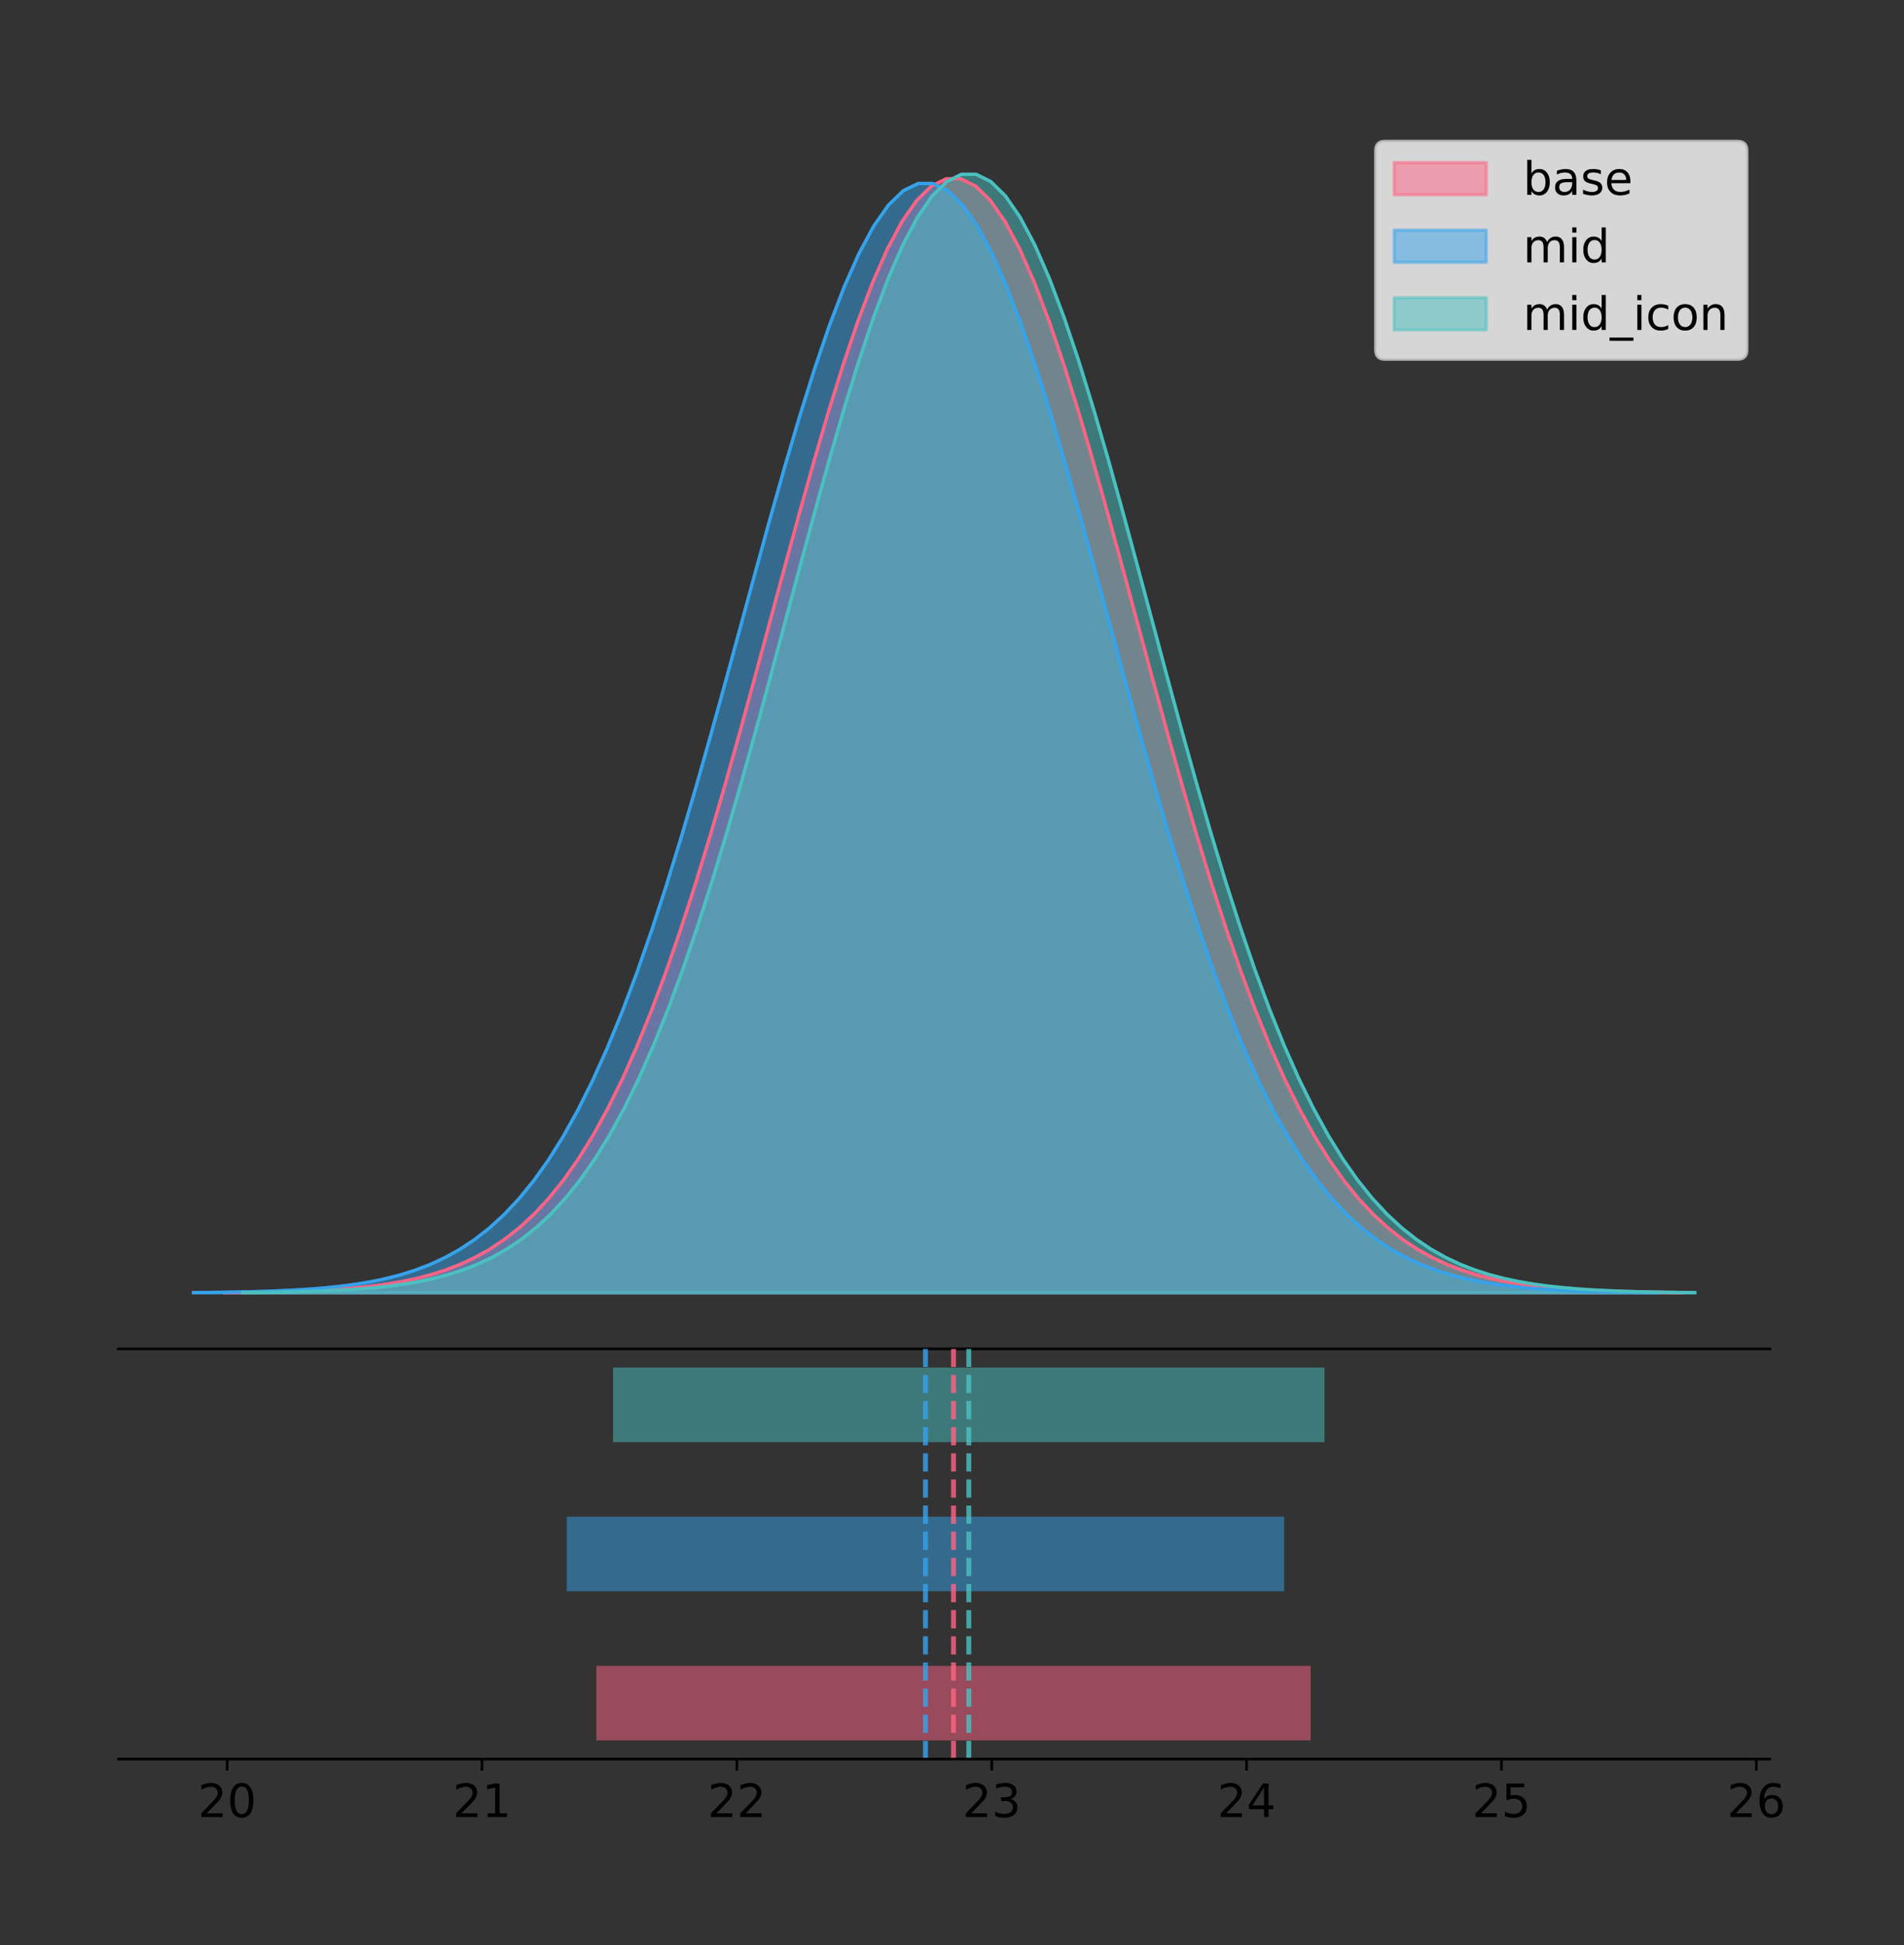 <?xml version="1.0" encoding="utf-8" standalone="no"?>
<!DOCTYPE svg PUBLIC "-//W3C//DTD SVG 1.1//EN"
  "http://www.w3.org/Graphics/SVG/1.1/DTD/svg11.dtd">
<!-- Created with matplotlib (https://matplotlib.org/) -->
<svg height="591.509pt" version="1.1" viewBox="0 0 578.993 591.509" width="578.993pt" xmlns="http://www.w3.org/2000/svg" xmlns:xlink="http://www.w3.org/1999/xlink">
 <rect x="0" y="0" width="578.993" height="591.509" fill="#333333" stroke="none"/>
 <defs>
  <style type="text/css">
*{stroke-linecap:butt;stroke-linejoin:round;}
  </style>
 </defs>
 <g id="figure_1">
  <g id="patch_1">
   <path d="M 0 591.509 
L 578.993 591.509 
L 578.993 0 
L 0 0 
z
" style="fill:none;"/>
  </g>
  <g id="axes_1">
   <g id="patch_2">
    <path d="M 36 410.22 
L 538.2 410.22 
L 538.2 36 
L 36 36 
z
" style="fill:none;"/>
   </g>
   <g id="PolyCollection_1">
    <defs>
     <path d="M 68.287 -198.299 
L 68.287 -198.413 
L 72.765 -198.456 
L 77.243 -198.514 
L 81.721 -198.591 
L 86.199 -198.693 
L 90.677 -198.827 
L 95.155 -199.003 
L 99.633 -199.231 
L 104.112 -199.525 
L 108.59 -199.901 
L 113.068 -200.379 
L 117.546 -200.982 
L 122.024 -201.737 
L 126.502 -202.677 
L 130.98 -203.837 
L 135.458 -205.259 
L 139.936 -206.989 
L 144.415 -209.079 
L 148.893 -211.584 
L 153.371 -214.565 
L 157.849 -218.085 
L 162.327 -222.21 
L 166.805 -227.007 
L 171.283 -232.542 
L 175.761 -238.878 
L 180.24 -246.074 
L 184.718 -254.18 
L 189.196 -263.235 
L 193.674 -273.267 
L 198.152 -284.286 
L 202.63 -296.282 
L 207.108 -309.225 
L 211.586 -323.06 
L 216.064 -337.707 
L 220.543 -353.06 
L 225.021 -368.986 
L 229.499 -385.326 
L 233.977 -401.896 
L 238.455 -418.491 
L 242.933 -434.89 
L 247.411 -450.854 
L 251.889 -466.142 
L 256.368 -480.506 
L 260.846 -493.704 
L 265.324 -505.508 
L 269.802 -515.704 
L 274.28 -524.104 
L 278.758 -530.549 
L 283.236 -534.917 
L 287.714 -537.122 
L 292.192 -537.122 
L 296.671 -534.917 
L 301.149 -530.549 
L 305.627 -524.104 
L 310.105 -515.704 
L 314.583 -505.508 
L 319.061 -493.704 
L 323.539 -480.506 
L 328.017 -466.142 
L 332.495 -450.854 
L 336.974 -434.89 
L 341.452 -418.491 
L 345.93 -401.896 
L 350.408 -385.326 
L 354.886 -368.986 
L 359.364 -353.06 
L 363.842 -337.707 
L 368.32 -323.06 
L 372.799 -309.225 
L 377.277 -296.282 
L 381.755 -284.286 
L 386.233 -273.267 
L 390.711 -263.235 
L 395.189 -254.18 
L 399.667 -246.074 
L 404.145 -238.878 
L 408.623 -232.542 
L 413.102 -227.007 
L 417.58 -222.21 
L 422.058 -218.085 
L 426.536 -214.565 
L 431.014 -211.584 
L 435.492 -209.079 
L 439.97 -206.989 
L 444.448 -205.259 
L 448.927 -203.837 
L 453.405 -202.677 
L 457.883 -201.737 
L 462.361 -200.982 
L 466.839 -200.379 
L 471.317 -199.901 
L 475.795 -199.525 
L 480.273 -199.231 
L 484.751 -199.003 
L 489.23 -198.827 
L 493.708 -198.693 
L 498.186 -198.591 
L 502.664 -198.514 
L 507.142 -198.456 
L 511.62 -198.413 
L 511.62 -198.299 
L 511.62 -198.299 
L 507.142 -198.299 
L 502.664 -198.299 
L 498.186 -198.299 
L 493.708 -198.299 
L 489.23 -198.299 
L 484.751 -198.299 
L 480.273 -198.299 
L 475.795 -198.299 
L 471.317 -198.299 
L 466.839 -198.299 
L 462.361 -198.299 
L 457.883 -198.299 
L 453.405 -198.299 
L 448.927 -198.299 
L 444.448 -198.299 
L 439.97 -198.299 
L 435.492 -198.299 
L 431.014 -198.299 
L 426.536 -198.299 
L 422.058 -198.299 
L 417.58 -198.299 
L 413.102 -198.299 
L 408.623 -198.299 
L 404.145 -198.299 
L 399.667 -198.299 
L 395.189 -198.299 
L 390.711 -198.299 
L 386.233 -198.299 
L 381.755 -198.299 
L 377.277 -198.299 
L 372.799 -198.299 
L 368.32 -198.299 
L 363.842 -198.299 
L 359.364 -198.299 
L 354.886 -198.299 
L 350.408 -198.299 
L 345.93 -198.299 
L 341.452 -198.299 
L 336.974 -198.299 
L 332.495 -198.299 
L 328.017 -198.299 
L 323.539 -198.299 
L 319.061 -198.299 
L 314.583 -198.299 
L 310.105 -198.299 
L 305.627 -198.299 
L 301.149 -198.299 
L 296.671 -198.299 
L 292.192 -198.299 
L 287.714 -198.299 
L 283.236 -198.299 
L 278.758 -198.299 
L 274.28 -198.299 
L 269.802 -198.299 
L 265.324 -198.299 
L 260.846 -198.299 
L 256.368 -198.299 
L 251.889 -198.299 
L 247.411 -198.299 
L 242.933 -198.299 
L 238.455 -198.299 
L 233.977 -198.299 
L 229.499 -198.299 
L 225.021 -198.299 
L 220.543 -198.299 
L 216.064 -198.299 
L 211.586 -198.299 
L 207.108 -198.299 
L 202.63 -198.299 
L 198.152 -198.299 
L 193.674 -198.299 
L 189.196 -198.299 
L 184.718 -198.299 
L 180.24 -198.299 
L 175.761 -198.299 
L 171.283 -198.299 
L 166.805 -198.299 
L 162.327 -198.299 
L 157.849 -198.299 
L 153.371 -198.299 
L 148.893 -198.299 
L 144.415 -198.299 
L 139.936 -198.299 
L 135.458 -198.299 
L 130.98 -198.299 
L 126.502 -198.299 
L 122.024 -198.299 
L 117.546 -198.299 
L 113.068 -198.299 
L 108.59 -198.299 
L 104.112 -198.299 
L 99.633 -198.299 
L 95.155 -198.299 
L 90.677 -198.299 
L 86.199 -198.299 
L 81.721 -198.299 
L 77.243 -198.299 
L 72.765 -198.299 
L 68.287 -198.299 
z
" id="m9702eb1497" style="stroke:#ff6384;stroke-opacity:0.5;"/>
    </defs>
    <g clip-path="url(#p24bff30215)">
     <use style="fill:#ff6384;fill-opacity:0.5;stroke:#ff6384;stroke-opacity:0.5;" x="0" xlink:href="#m9702eb1497" y="591.509"/>
    </g>
   </g>
   <g id="PolyCollection_2">
    <defs>
     <path d="M 58.827 -198.299 
L 58.827 -198.413 
L 63.324 -198.455 
L 67.821 -198.513 
L 72.318 -198.589 
L 76.815 -198.691 
L 81.312 -198.825 
L 85.809 -199 
L 90.306 -199.227 
L 94.803 -199.52 
L 99.3 -199.894 
L 103.797 -200.37 
L 108.294 -200.971 
L 112.791 -201.723 
L 117.288 -202.659 
L 121.785 -203.814 
L 126.282 -205.23 
L 130.779 -206.953 
L 135.276 -209.034 
L 139.773 -211.528 
L 144.27 -214.497 
L 148.767 -218.002 
L 153.264 -222.11 
L 157.761 -226.886 
L 162.258 -232.398 
L 166.755 -238.708 
L 171.252 -245.873 
L 175.749 -253.945 
L 180.246 -262.963 
L 184.743 -272.953 
L 189.24 -283.925 
L 193.737 -295.87 
L 198.234 -308.759 
L 202.731 -322.536 
L 207.228 -337.122 
L 211.725 -352.411 
L 216.222 -368.27 
L 220.719 -384.541 
L 225.216 -401.042 
L 229.713 -417.567 
L 234.21 -433.897 
L 238.707 -449.795 
L 243.204 -465.018 
L 247.701 -479.321 
L 252.198 -492.465 
L 256.695 -504.219 
L 261.192 -514.372 
L 265.689 -522.736 
L 270.186 -529.155 
L 274.683 -533.504 
L 279.18 -535.7 
L 283.677 -535.7 
L 288.174 -533.504 
L 292.671 -529.155 
L 297.168 -522.736 
L 301.665 -514.372 
L 306.162 -504.219 
L 310.659 -492.465 
L 315.156 -479.321 
L 319.653 -465.018 
L 324.15 -449.795 
L 328.646 -433.897 
L 333.143 -417.567 
L 337.64 -401.042 
L 342.137 -384.541 
L 346.634 -368.27 
L 351.131 -352.411 
L 355.628 -337.122 
L 360.125 -322.536 
L 364.622 -308.759 
L 369.119 -295.87 
L 373.616 -283.925 
L 378.113 -272.953 
L 382.61 -262.963 
L 387.107 -253.945 
L 391.604 -245.873 
L 396.101 -238.708 
L 400.598 -232.398 
L 405.095 -226.886 
L 409.592 -222.11 
L 414.089 -218.002 
L 418.586 -214.497 
L 423.083 -211.528 
L 427.58 -209.034 
L 432.077 -206.953 
L 436.574 -205.23 
L 441.071 -203.814 
L 445.568 -202.659 
L 450.065 -201.723 
L 454.562 -200.971 
L 459.059 -200.37 
L 463.556 -199.894 
L 468.053 -199.52 
L 472.55 -199.227 
L 477.047 -199 
L 481.544 -198.825 
L 486.041 -198.691 
L 490.538 -198.589 
L 495.035 -198.513 
L 499.532 -198.455 
L 504.029 -198.413 
L 504.029 -198.299 
L 504.029 -198.299 
L 499.532 -198.299 
L 495.035 -198.299 
L 490.538 -198.299 
L 486.041 -198.299 
L 481.544 -198.299 
L 477.047 -198.299 
L 472.55 -198.299 
L 468.053 -198.299 
L 463.556 -198.299 
L 459.059 -198.299 
L 454.562 -198.299 
L 450.065 -198.299 
L 445.568 -198.299 
L 441.071 -198.299 
L 436.574 -198.299 
L 432.077 -198.299 
L 427.58 -198.299 
L 423.083 -198.299 
L 418.586 -198.299 
L 414.089 -198.299 
L 409.592 -198.299 
L 405.095 -198.299 
L 400.598 -198.299 
L 396.101 -198.299 
L 391.604 -198.299 
L 387.107 -198.299 
L 382.61 -198.299 
L 378.113 -198.299 
L 373.616 -198.299 
L 369.119 -198.299 
L 364.622 -198.299 
L 360.125 -198.299 
L 355.628 -198.299 
L 351.131 -198.299 
L 346.634 -198.299 
L 342.137 -198.299 
L 337.64 -198.299 
L 333.143 -198.299 
L 328.646 -198.299 
L 324.15 -198.299 
L 319.653 -198.299 
L 315.156 -198.299 
L 310.659 -198.299 
L 306.162 -198.299 
L 301.665 -198.299 
L 297.168 -198.299 
L 292.671 -198.299 
L 288.174 -198.299 
L 283.677 -198.299 
L 279.18 -198.299 
L 274.683 -198.299 
L 270.186 -198.299 
L 265.689 -198.299 
L 261.192 -198.299 
L 256.695 -198.299 
L 252.198 -198.299 
L 247.701 -198.299 
L 243.204 -198.299 
L 238.707 -198.299 
L 234.21 -198.299 
L 229.713 -198.299 
L 225.216 -198.299 
L 220.719 -198.299 
L 216.222 -198.299 
L 211.725 -198.299 
L 207.228 -198.299 
L 202.731 -198.299 
L 198.234 -198.299 
L 193.737 -198.299 
L 189.24 -198.299 
L 184.743 -198.299 
L 180.246 -198.299 
L 175.749 -198.299 
L 171.252 -198.299 
L 166.755 -198.299 
L 162.258 -198.299 
L 157.761 -198.299 
L 153.264 -198.299 
L 148.767 -198.299 
L 144.27 -198.299 
L 139.773 -198.299 
L 135.276 -198.299 
L 130.779 -198.299 
L 126.282 -198.299 
L 121.785 -198.299 
L 117.288 -198.299 
L 112.791 -198.299 
L 108.294 -198.299 
L 103.797 -198.299 
L 99.3 -198.299 
L 94.803 -198.299 
L 90.306 -198.299 
L 85.809 -198.299 
L 81.312 -198.299 
L 76.815 -198.299 
L 72.318 -198.299 
L 67.821 -198.299 
L 63.324 -198.299 
L 58.827 -198.299 
z
" id="m9d3b3d7c67" style="stroke:#36a2eb;stroke-opacity:0.5;"/>
    </defs>
    <g clip-path="url(#p24bff30215)">
     <use style="fill:#36a2eb;fill-opacity:0.5;stroke:#36a2eb;stroke-opacity:0.5;" x="0" xlink:href="#m9d3b3d7c67" y="591.509"/>
    </g>
   </g>
   <g id="PolyCollection_3">
    <defs>
     <path d="M 73.834 -198.299 
L 73.834 -198.414 
L 78.294 -198.457 
L 82.754 -198.515 
L 87.214 -198.592 
L 91.674 -198.694 
L 96.134 -198.829 
L 100.594 -199.006 
L 105.054 -199.235 
L 109.514 -199.53 
L 113.974 -199.907 
L 118.434 -200.387 
L 122.894 -200.993 
L 127.354 -201.751 
L 131.814 -202.695 
L 136.274 -203.86 
L 140.734 -205.288 
L 145.194 -207.025 
L 149.654 -209.123 
L 154.114 -211.638 
L 158.574 -214.631 
L 163.034 -218.165 
L 167.494 -222.307 
L 171.954 -227.124 
L 176.414 -232.681 
L 180.874 -239.043 
L 185.334 -246.268 
L 189.794 -254.407 
L 194.254 -263.499 
L 198.714 -273.572 
L 203.174 -284.635 
L 207.634 -296.68 
L 212.094 -309.675 
L 216.554 -323.567 
L 221.014 -338.274 
L 225.474 -353.69 
L 229.934 -369.68 
L 234.394 -386.086 
L 238.854 -402.724 
L 243.314 -419.387 
L 247.774 -435.851 
L 252.234 -451.881 
L 256.694 -467.231 
L 261.154 -481.653 
L 265.614 -494.905 
L 270.074 -506.757 
L 274.534 -516.994 
L 278.994 -525.428 
L 283.454 -531.9 
L 287.914 -536.285 
L 292.374 -538.499 
L 296.834 -538.499 
L 301.293 -536.285 
L 305.753 -531.9 
L 310.213 -525.428 
L 314.673 -516.994 
L 319.133 -506.757 
L 323.593 -494.905 
L 328.053 -481.653 
L 332.513 -467.231 
L 336.973 -451.881 
L 341.433 -435.851 
L 345.893 -419.387 
L 350.353 -402.724 
L 354.813 -386.086 
L 359.273 -369.68 
L 363.733 -353.69 
L 368.193 -338.274 
L 372.653 -323.567 
L 377.113 -309.675 
L 381.573 -296.68 
L 386.033 -284.635 
L 390.493 -273.572 
L 394.953 -263.499 
L 399.413 -254.407 
L 403.873 -246.268 
L 408.333 -239.043 
L 412.793 -232.681 
L 417.253 -227.124 
L 421.713 -222.307 
L 426.173 -218.165 
L 430.633 -214.631 
L 435.093 -211.638 
L 439.553 -209.123 
L 444.013 -207.025 
L 448.473 -205.288 
L 452.933 -203.86 
L 457.393 -202.695 
L 461.853 -201.751 
L 466.313 -200.993 
L 470.773 -200.387 
L 475.233 -199.907 
L 479.693 -199.53 
L 484.153 -199.235 
L 488.613 -199.006 
L 493.073 -198.829 
L 497.533 -198.694 
L 501.993 -198.592 
L 506.453 -198.515 
L 510.913 -198.457 
L 515.373 -198.414 
L 515.373 -198.299 
L 515.373 -198.299 
L 510.913 -198.299 
L 506.453 -198.299 
L 501.993 -198.299 
L 497.533 -198.299 
L 493.073 -198.299 
L 488.613 -198.299 
L 484.153 -198.299 
L 479.693 -198.299 
L 475.233 -198.299 
L 470.773 -198.299 
L 466.313 -198.299 
L 461.853 -198.299 
L 457.393 -198.299 
L 452.933 -198.299 
L 448.473 -198.299 
L 444.013 -198.299 
L 439.553 -198.299 
L 435.093 -198.299 
L 430.633 -198.299 
L 426.173 -198.299 
L 421.713 -198.299 
L 417.253 -198.299 
L 412.793 -198.299 
L 408.333 -198.299 
L 403.873 -198.299 
L 399.413 -198.299 
L 394.953 -198.299 
L 390.493 -198.299 
L 386.033 -198.299 
L 381.573 -198.299 
L 377.113 -198.299 
L 372.653 -198.299 
L 368.193 -198.299 
L 363.733 -198.299 
L 359.273 -198.299 
L 354.813 -198.299 
L 350.353 -198.299 
L 345.893 -198.299 
L 341.433 -198.299 
L 336.973 -198.299 
L 332.513 -198.299 
L 328.053 -198.299 
L 323.593 -198.299 
L 319.133 -198.299 
L 314.673 -198.299 
L 310.213 -198.299 
L 305.753 -198.299 
L 301.293 -198.299 
L 296.834 -198.299 
L 292.374 -198.299 
L 287.914 -198.299 
L 283.454 -198.299 
L 278.994 -198.299 
L 274.534 -198.299 
L 270.074 -198.299 
L 265.614 -198.299 
L 261.154 -198.299 
L 256.694 -198.299 
L 252.234 -198.299 
L 247.774 -198.299 
L 243.314 -198.299 
L 238.854 -198.299 
L 234.394 -198.299 
L 229.934 -198.299 
L 225.474 -198.299 
L 221.014 -198.299 
L 216.554 -198.299 
L 212.094 -198.299 
L 207.634 -198.299 
L 203.174 -198.299 
L 198.714 -198.299 
L 194.254 -198.299 
L 189.794 -198.299 
L 185.334 -198.299 
L 180.874 -198.299 
L 176.414 -198.299 
L 171.954 -198.299 
L 167.494 -198.299 
L 163.034 -198.299 
L 158.574 -198.299 
L 154.114 -198.299 
L 149.654 -198.299 
L 145.194 -198.299 
L 140.734 -198.299 
L 136.274 -198.299 
L 131.814 -198.299 
L 127.354 -198.299 
L 122.894 -198.299 
L 118.434 -198.299 
L 113.974 -198.299 
L 109.514 -198.299 
L 105.054 -198.299 
L 100.594 -198.299 
L 96.134 -198.299 
L 91.674 -198.299 
L 87.214 -198.299 
L 82.754 -198.299 
L 78.294 -198.299 
L 73.834 -198.299 
z
" id="meefdeafdd2" style="stroke:#4bc0c0;stroke-opacity:0.5;"/>
    </defs>
    <g clip-path="url(#p24bff30215)">
     <use style="fill:#4bc0c0;fill-opacity:0.5;stroke:#4bc0c0;stroke-opacity:0.5;" x="0" xlink:href="#meefdeafdd2" y="591.509"/>
    </g>
   </g>
   <g id="line2d_1">
    <path clip-path="url(#p24bff30215)" d="M 68.287 393.096 
L 72.765 393.053 
L 77.243 392.996 
L 81.721 392.919 
L 86.199 392.817 
L 90.677 392.682 
L 95.155 392.507 
L 99.633 392.279 
L 104.112 391.985 
L 108.59 391.609 
L 113.068 391.131 
L 117.546 390.527 
L 122.024 389.772 
L 126.502 388.832 
L 130.98 387.672 
L 135.458 386.25 
L 139.936 384.52 
L 144.415 382.43 
L 148.893 379.925 
L 153.371 376.944 
L 157.849 373.424 
L 162.327 369.299 
L 166.805 364.503 
L 171.283 358.968 
L 175.761 352.631 
L 180.24 345.435 
L 184.718 337.33 
L 189.196 328.274 
L 193.674 318.242 
L 198.152 307.224 
L 202.63 295.228 
L 207.108 282.285 
L 211.586 268.45 
L 216.064 253.802 
L 220.543 238.449 
L 225.021 222.523 
L 229.499 206.183 
L 233.977 189.613 
L 238.455 173.018 
L 242.933 156.62 
L 247.411 140.655 
L 251.889 125.368 
L 256.368 111.004 
L 260.846 97.805 
L 265.324 86.001 
L 269.802 75.806 
L 274.28 67.406 
L 278.758 60.96 
L 283.236 56.593 
L 287.714 54.388 
L 292.192 54.388 
L 296.671 56.593 
L 301.149 60.96 
L 305.627 67.406 
L 310.105 75.806 
L 314.583 86.001 
L 319.061 97.805 
L 323.539 111.004 
L 328.017 125.368 
L 332.495 140.655 
L 336.974 156.62 
L 341.452 173.018 
L 345.93 189.613 
L 350.408 206.183 
L 354.886 222.523 
L 359.364 238.449 
L 363.842 253.802 
L 368.32 268.45 
L 372.799 282.285 
L 377.277 295.228 
L 381.755 307.224 
L 386.233 318.242 
L 390.711 328.274 
L 395.189 337.33 
L 399.667 345.435 
L 404.145 352.631 
L 408.623 358.968 
L 413.102 364.503 
L 417.58 369.299 
L 422.058 373.424 
L 426.536 376.944 
L 431.014 379.925 
L 435.492 382.43 
L 439.97 384.52 
L 444.448 386.25 
L 448.927 387.672 
L 453.405 388.832 
L 457.883 389.772 
L 462.361 390.527 
L 466.839 391.131 
L 471.317 391.609 
L 475.795 391.985 
L 480.273 392.279 
L 484.751 392.507 
L 489.23 392.682 
L 493.708 392.817 
L 498.186 392.919 
L 502.664 392.996 
L 507.142 393.053 
L 511.62 393.096 
" style="fill:none;stroke:#ff6384;stroke-linecap:square;"/>
   </g>
   <g id="line2d_2">
    <path clip-path="url(#p24bff30215)" d="M 58.827 393.097 
L 63.324 393.054 
L 67.821 392.997 
L 72.318 392.92 
L 76.815 392.818 
L 81.312 392.684 
L 85.809 392.51 
L 90.306 392.283 
L 94.803 391.99 
L 99.3 391.615 
L 103.797 391.139 
L 108.294 390.539 
L 112.791 389.786 
L 117.288 388.851 
L 121.785 387.695 
L 126.282 386.279 
L 130.779 384.556 
L 135.276 382.476 
L 139.773 379.981 
L 144.27 377.013 
L 148.767 373.508 
L 153.264 369.4 
L 157.761 364.623 
L 162.258 359.111 
L 166.755 352.802 
L 171.252 345.636 
L 175.749 337.564 
L 180.246 328.547 
L 184.743 318.557 
L 189.24 307.585 
L 193.737 295.639 
L 198.234 282.75 
L 202.731 268.973 
L 207.228 254.387 
L 211.725 239.098 
L 216.222 223.239 
L 220.719 206.968 
L 225.216 190.468 
L 229.713 173.942 
L 234.21 157.613 
L 238.707 141.715 
L 243.204 126.492 
L 247.701 112.188 
L 252.198 99.045 
L 256.695 87.29 
L 261.192 77.137 
L 265.689 68.773 
L 270.186 62.355 
L 274.683 58.005 
L 279.18 55.809 
L 283.677 55.809 
L 288.174 58.005 
L 292.671 62.355 
L 297.168 68.773 
L 301.665 77.137 
L 306.162 87.29 
L 310.659 99.045 
L 315.156 112.188 
L 319.653 126.492 
L 324.15 141.715 
L 328.646 157.613 
L 333.143 173.942 
L 337.64 190.468 
L 342.137 206.968 
L 346.634 223.239 
L 351.131 239.098 
L 355.628 254.387 
L 360.125 268.973 
L 364.622 282.75 
L 369.119 295.639 
L 373.616 307.585 
L 378.113 318.557 
L 382.61 328.547 
L 387.107 337.564 
L 391.604 345.636 
L 396.101 352.802 
L 400.598 359.111 
L 405.095 364.623 
L 409.592 369.4 
L 414.089 373.508 
L 418.586 377.013 
L 423.083 379.981 
L 427.58 382.476 
L 432.077 384.556 
L 436.574 386.279 
L 441.071 387.695 
L 445.568 388.851 
L 450.065 389.786 
L 454.562 390.539 
L 459.059 391.139 
L 463.556 391.615 
L 468.053 391.99 
L 472.55 392.283 
L 477.047 392.51 
L 481.544 392.684 
L 486.041 392.818 
L 490.538 392.92 
L 495.035 392.997 
L 499.532 393.054 
L 504.029 393.097 
" style="fill:none;stroke:#36a2eb;stroke-linecap:square;"/>
   </g>
   <g id="line2d_3">
    <path clip-path="url(#p24bff30215)" d="M 73.834 393.096 
L 78.294 393.053 
L 82.754 392.995 
L 87.214 392.918 
L 91.674 392.815 
L 96.134 392.68 
L 100.594 392.504 
L 105.054 392.275 
L 109.514 391.98 
L 113.974 391.602 
L 118.434 391.122 
L 122.894 390.516 
L 127.354 389.758 
L 131.814 388.814 
L 136.274 387.65 
L 140.734 386.222 
L 145.194 384.485 
L 149.654 382.386 
L 154.114 379.871 
L 158.574 376.878 
L 163.034 373.344 
L 167.494 369.202 
L 171.954 364.386 
L 176.414 358.828 
L 180.874 352.466 
L 185.334 345.241 
L 189.794 337.103 
L 194.254 328.01 
L 198.714 317.937 
L 203.174 306.874 
L 207.634 294.829 
L 212.094 281.834 
L 216.554 267.942 
L 221.014 253.235 
L 225.474 237.82 
L 229.934 221.829 
L 234.394 205.423 
L 238.854 188.786 
L 243.314 172.123 
L 247.774 155.658 
L 252.234 139.628 
L 256.694 124.279 
L 261.154 109.857 
L 265.614 96.604 
L 270.074 84.752 
L 274.534 74.515 
L 278.994 66.081 
L 283.454 59.61 
L 287.914 55.224 
L 292.374 53.01 
L 296.834 53.01 
L 301.293 55.224 
L 305.753 59.61 
L 310.213 66.081 
L 314.673 74.515 
L 319.133 84.752 
L 323.593 96.604 
L 328.053 109.857 
L 332.513 124.279 
L 336.973 139.628 
L 341.433 155.658 
L 345.893 172.123 
L 350.353 188.786 
L 354.813 205.423 
L 359.273 221.829 
L 363.733 237.82 
L 368.193 253.235 
L 372.653 267.942 
L 377.113 281.834 
L 381.573 294.829 
L 386.033 306.874 
L 390.493 317.937 
L 394.953 328.01 
L 399.413 337.103 
L 403.873 345.241 
L 408.333 352.466 
L 412.793 358.828 
L 417.253 364.386 
L 421.713 369.202 
L 426.173 373.344 
L 430.633 376.878 
L 435.093 379.871 
L 439.553 382.386 
L 444.013 384.485 
L 448.473 386.222 
L 452.933 387.65 
L 457.393 388.814 
L 461.853 389.758 
L 466.313 390.516 
L 470.773 391.122 
L 475.233 391.602 
L 479.693 391.98 
L 484.153 392.275 
L 488.613 392.504 
L 493.073 392.68 
L 497.533 392.815 
L 501.993 392.918 
L 506.453 392.995 
L 510.913 393.053 
L 515.373 393.096 
" style="fill:none;stroke:#4bc0c0;stroke-linecap:square;"/>
   </g>
   <g id="patch_3">
    <path d="M 36 410.22 
L 538.2 410.22 
" style="fill:none;stroke:#000000;stroke-linecap:square;stroke-linejoin:miter;stroke-width:0.8;"/>
   </g>
   <g id="legend_1">
    <g id="patch_4">
     <path d="M 421.16 109.237 
L 528.4 109.237 
Q 531.2 109.237 531.2 106.438 
L 531.2 45.8 
Q 531.2 43 528.4 43 
L 421.16 43 
Q 418.36 43 418.36 45.8 
L 418.36 106.438 
Q 418.36 109.237 421.16 109.237 
z
" style="fill:#ffffff;opacity:0.8;stroke:#cccccc;stroke-linejoin:miter;"/>
    </g>
    <g id="patch_5">
     <path d="M 423.96 59.238 
L 451.96 59.238 
L 451.96 49.438 
L 423.96 49.438 
z
" style="fill:#ff6384;opacity:0.5;stroke:#ff6384;stroke-linejoin:miter;"/>
    </g>
    <g id="text_1">
     <!-- base -->
     <defs>
      <path d="M 48.688 27.297 
Q 48.688 37.203 44.609 42.844 
Q 40.531 48.484 33.406 48.484 
Q 26.266 48.484 22.188 42.844 
Q 18.109 37.203 18.109 27.297 
Q 18.109 17.391 22.188 11.75 
Q 26.266 6.109 33.406 6.109 
Q 40.531 6.109 44.609 11.75 
Q 48.688 17.391 48.688 27.297 
z
M 18.109 46.391 
Q 20.953 51.266 25.266 53.625 
Q 29.594 56 35.594 56 
Q 45.562 56 51.781 48.094 
Q 58.016 40.188 58.016 27.297 
Q 58.016 14.406 51.781 6.484 
Q 45.562 -1.422 35.594 -1.422 
Q 29.594 -1.422 25.266 0.953 
Q 20.953 3.328 18.109 8.203 
L 18.109 0 
L 9.078 0 
L 9.078 75.984 
L 18.109 75.984 
z
" id="DejaVuSans-98"/>
      <path d="M 34.281 27.484 
Q 23.391 27.484 19.188 25 
Q 14.984 22.516 14.984 16.5 
Q 14.984 11.719 18.141 8.906 
Q 21.297 6.109 26.703 6.109 
Q 34.188 6.109 38.703 11.406 
Q 43.219 16.703 43.219 25.484 
L 43.219 27.484 
z
M 52.203 31.203 
L 52.203 0 
L 43.219 0 
L 43.219 8.297 
Q 40.141 3.328 35.547 0.953 
Q 30.953 -1.422 24.312 -1.422 
Q 15.922 -1.422 10.953 3.297 
Q 6 8.016 6 15.922 
Q 6 25.141 12.172 29.828 
Q 18.359 34.516 30.609 34.516 
L 43.219 34.516 
L 43.219 35.406 
Q 43.219 41.609 39.141 45 
Q 35.062 48.391 27.688 48.391 
Q 23 48.391 18.547 47.266 
Q 14.109 46.141 10.016 43.891 
L 10.016 52.203 
Q 14.938 54.109 19.578 55.047 
Q 24.219 56 28.609 56 
Q 40.484 56 46.344 49.844 
Q 52.203 43.703 52.203 31.203 
z
" id="DejaVuSans-97"/>
      <path d="M 44.281 53.078 
L 44.281 44.578 
Q 40.484 46.531 36.375 47.5 
Q 32.281 48.484 27.875 48.484 
Q 21.188 48.484 17.844 46.438 
Q 14.5 44.391 14.5 40.281 
Q 14.5 37.156 16.891 35.375 
Q 19.281 33.594 26.516 31.984 
L 29.594 31.297 
Q 39.156 29.25 43.188 25.516 
Q 47.219 21.781 47.219 15.094 
Q 47.219 7.469 41.188 3.016 
Q 35.156 -1.422 24.609 -1.422 
Q 20.219 -1.422 15.453 -0.562 
Q 10.688 0.297 5.422 2 
L 5.422 11.281 
Q 10.406 8.688 15.234 7.391 
Q 20.062 6.109 24.812 6.109 
Q 31.156 6.109 34.562 8.281 
Q 37.984 10.453 37.984 14.406 
Q 37.984 18.062 35.516 20.016 
Q 33.062 21.969 24.703 23.781 
L 21.578 24.516 
Q 13.234 26.266 9.516 29.906 
Q 5.812 33.547 5.812 39.891 
Q 5.812 47.609 11.281 51.797 
Q 16.75 56 26.812 56 
Q 31.781 56 36.172 55.266 
Q 40.578 54.547 44.281 53.078 
z
" id="DejaVuSans-115"/>
      <path d="M 56.203 29.594 
L 56.203 25.203 
L 14.891 25.203 
Q 15.484 15.922 20.484 11.062 
Q 25.484 6.203 34.422 6.203 
Q 39.594 6.203 44.453 7.469 
Q 49.312 8.734 54.109 11.281 
L 54.109 2.781 
Q 49.266 0.734 44.188 -0.344 
Q 39.109 -1.422 33.891 -1.422 
Q 20.797 -1.422 13.156 6.188 
Q 5.516 13.812 5.516 26.812 
Q 5.516 40.234 12.766 48.109 
Q 20.016 56 32.328 56 
Q 43.359 56 49.781 48.891 
Q 56.203 41.797 56.203 29.594 
z
M 47.219 32.234 
Q 47.125 39.594 43.094 43.984 
Q 39.062 48.391 32.422 48.391 
Q 24.906 48.391 20.391 44.141 
Q 15.875 39.891 15.188 32.172 
z
" id="DejaVuSans-101"/>
     </defs>
     <g transform="translate(463.16 59.238)scale(0.14 -0.14)">
      <use xlink:href="#DejaVuSans-98"/>
      <use x="63.477" xlink:href="#DejaVuSans-97"/>
      <use x="124.756" xlink:href="#DejaVuSans-115"/>
      <use x="176.855" xlink:href="#DejaVuSans-101"/>
     </g>
    </g>
    <g id="patch_6">
     <path d="M 423.96 79.787 
L 451.96 79.787 
L 451.96 69.987 
L 423.96 69.987 
z
" style="fill:#36a2eb;opacity:0.5;stroke:#36a2eb;stroke-linejoin:miter;"/>
    </g>
    <g id="text_2">
     <!-- mid -->
     <defs>
      <path d="M 52 44.188 
Q 55.375 50.25 60.062 53.125 
Q 64.75 56 71.094 56 
Q 79.641 56 84.281 50.016 
Q 88.922 44.047 88.922 33.016 
L 88.922 0 
L 79.891 0 
L 79.891 32.719 
Q 79.891 40.578 77.094 44.375 
Q 74.312 48.188 68.609 48.188 
Q 61.625 48.188 57.562 43.547 
Q 53.516 38.922 53.516 30.906 
L 53.516 0 
L 44.484 0 
L 44.484 32.719 
Q 44.484 40.625 41.703 44.406 
Q 38.922 48.188 33.109 48.188 
Q 26.219 48.188 22.156 43.531 
Q 18.109 38.875 18.109 30.906 
L 18.109 0 
L 9.078 0 
L 9.078 54.688 
L 18.109 54.688 
L 18.109 46.188 
Q 21.188 51.219 25.484 53.609 
Q 29.781 56 35.688 56 
Q 41.656 56 45.828 52.969 
Q 50 49.953 52 44.188 
z
" id="DejaVuSans-109"/>
      <path d="M 9.422 54.688 
L 18.406 54.688 
L 18.406 0 
L 9.422 0 
z
M 9.422 75.984 
L 18.406 75.984 
L 18.406 64.594 
L 9.422 64.594 
z
" id="DejaVuSans-105"/>
      <path d="M 45.406 46.391 
L 45.406 75.984 
L 54.391 75.984 
L 54.391 0 
L 45.406 0 
L 45.406 8.203 
Q 42.578 3.328 38.25 0.953 
Q 33.938 -1.422 27.875 -1.422 
Q 17.969 -1.422 11.734 6.484 
Q 5.516 14.406 5.516 27.297 
Q 5.516 40.188 11.734 48.094 
Q 17.969 56 27.875 56 
Q 33.938 56 38.25 53.625 
Q 42.578 51.266 45.406 46.391 
z
M 14.797 27.297 
Q 14.797 17.391 18.875 11.75 
Q 22.953 6.109 30.078 6.109 
Q 37.203 6.109 41.297 11.75 
Q 45.406 17.391 45.406 27.297 
Q 45.406 37.203 41.297 42.844 
Q 37.203 48.484 30.078 48.484 
Q 22.953 48.484 18.875 42.844 
Q 14.797 37.203 14.797 27.297 
z
" id="DejaVuSans-100"/>
     </defs>
     <g transform="translate(463.16 79.787)scale(0.14 -0.14)">
      <use xlink:href="#DejaVuSans-109"/>
      <use x="97.412" xlink:href="#DejaVuSans-105"/>
      <use x="125.195" xlink:href="#DejaVuSans-100"/>
     </g>
    </g>
    <g id="patch_7">
     <path d="M 423.96 100.337 
L 451.96 100.337 
L 451.96 90.537 
L 423.96 90.537 
z
" style="fill:#4bc0c0;opacity:0.5;stroke:#4bc0c0;stroke-linejoin:miter;"/>
    </g>
    <g id="text_3">
     <!-- mid_icon -->
     <defs>
      <path d="M 50.984 -16.609 
L 50.984 -23.578 
L -0.984 -23.578 
L -0.984 -16.609 
z
" id="DejaVuSans-95"/>
      <path d="M 48.781 52.594 
L 48.781 44.188 
Q 44.969 46.297 41.141 47.344 
Q 37.312 48.391 33.406 48.391 
Q 24.656 48.391 19.812 42.844 
Q 14.984 37.312 14.984 27.297 
Q 14.984 17.281 19.812 11.734 
Q 24.656 6.203 33.406 6.203 
Q 37.312 6.203 41.141 7.25 
Q 44.969 8.297 48.781 10.406 
L 48.781 2.094 
Q 45.016 0.344 40.984 -0.531 
Q 36.969 -1.422 32.422 -1.422 
Q 20.062 -1.422 12.781 6.344 
Q 5.516 14.109 5.516 27.297 
Q 5.516 40.672 12.859 48.328 
Q 20.219 56 33.016 56 
Q 37.156 56 41.109 55.141 
Q 45.062 54.297 48.781 52.594 
z
" id="DejaVuSans-99"/>
      <path d="M 30.609 48.391 
Q 23.391 48.391 19.188 42.75 
Q 14.984 37.109 14.984 27.297 
Q 14.984 17.484 19.156 11.844 
Q 23.344 6.203 30.609 6.203 
Q 37.797 6.203 41.984 11.859 
Q 46.188 17.531 46.188 27.297 
Q 46.188 37.016 41.984 42.703 
Q 37.797 48.391 30.609 48.391 
z
M 30.609 56 
Q 42.328 56 49.016 48.375 
Q 55.719 40.766 55.719 27.297 
Q 55.719 13.875 49.016 6.219 
Q 42.328 -1.422 30.609 -1.422 
Q 18.844 -1.422 12.172 6.219 
Q 5.516 13.875 5.516 27.297 
Q 5.516 40.766 12.172 48.375 
Q 18.844 56 30.609 56 
z
" id="DejaVuSans-111"/>
      <path d="M 54.891 33.016 
L 54.891 0 
L 45.906 0 
L 45.906 32.719 
Q 45.906 40.484 42.875 44.328 
Q 39.844 48.188 33.797 48.188 
Q 26.516 48.188 22.312 43.547 
Q 18.109 38.922 18.109 30.906 
L 18.109 0 
L 9.078 0 
L 9.078 54.688 
L 18.109 54.688 
L 18.109 46.188 
Q 21.344 51.125 25.703 53.562 
Q 30.078 56 35.797 56 
Q 45.219 56 50.047 50.172 
Q 54.891 44.344 54.891 33.016 
z
" id="DejaVuSans-110"/>
     </defs>
     <g transform="translate(463.16 100.337)scale(0.14 -0.14)">
      <use xlink:href="#DejaVuSans-109"/>
      <use x="97.412" xlink:href="#DejaVuSans-105"/>
      <use x="125.195" xlink:href="#DejaVuSans-100"/>
      <use x="188.672" xlink:href="#DejaVuSans-95"/>
      <use x="238.672" xlink:href="#DejaVuSans-105"/>
      <use x="266.455" xlink:href="#DejaVuSans-99"/>
      <use x="321.436" xlink:href="#DejaVuSans-111"/>
      <use x="382.617" xlink:href="#DejaVuSans-110"/>
     </g>
    </g>
   </g>
  </g>
  <g id="axes_2">
   <g id="patch_8">
    <path d="M 36 534.96 
L 538.2 534.96 
L 538.2 410.22 
L 36 410.22 
z
" style="fill:none;"/>
   </g>
   <g id="patch_9">
    <path clip-path="url(#pc5b326629f)" d="M 181.337 529.29 
L 398.57 529.29 
L 398.57 506.61 
L 181.337 506.61 
z
" style="fill:#ff6384;opacity:0.5;"/>
   </g>
   <g id="patch_10">
    <path clip-path="url(#pc5b326629f)" d="M 172.354 483.93 
L 390.503 483.93 
L 390.503 461.25 
L 172.354 461.25 
z
" style="fill:#36a2eb;opacity:0.5;"/>
   </g>
   <g id="patch_11">
    <path clip-path="url(#pc5b326629f)" d="M 186.427 438.57 
L 402.78 438.57 
L 402.78 415.89 
L 186.427 415.89 
z
" style="fill:#4bc0c0;opacity:0.5;"/>
   </g>
   <g id="matplotlib.axis_1">
    <g id="xtick_1">
     <g id="line2d_4">
      <defs>
       <path d="M 0 0 
L 0 3.5 
" id="mbdb7b78572" style="stroke:#000000;stroke-width:0.8;"/>
      </defs>
      <g>
       <use style="stroke:#000000;stroke-width:0.8;" x="69.072" xlink:href="#mbdb7b78572" y="534.96"/>
      </g>
     </g>
     <g id="text_4">
      <!-- 20 -->
      <defs>
       <path d="M 19.188 8.297 
L 53.609 8.297 
L 53.609 0 
L 7.328 0 
L 7.328 8.297 
Q 12.938 14.109 22.625 23.891 
Q 32.328 33.688 34.812 36.531 
Q 39.547 41.844 41.422 45.531 
Q 43.312 49.219 43.312 52.781 
Q 43.312 58.594 39.234 62.25 
Q 35.156 65.922 28.609 65.922 
Q 23.969 65.922 18.812 64.312 
Q 13.672 62.703 7.812 59.422 
L 7.812 69.391 
Q 13.766 71.781 18.938 73 
Q 24.125 74.219 28.422 74.219 
Q 39.75 74.219 46.484 68.547 
Q 53.219 62.891 53.219 53.422 
Q 53.219 48.922 51.531 44.891 
Q 49.859 40.875 45.406 35.406 
Q 44.188 33.984 37.641 27.219 
Q 31.109 20.453 19.188 8.297 
z
" id="DejaVuSans-50"/>
       <path d="M 31.781 66.406 
Q 24.172 66.406 20.328 58.906 
Q 16.5 51.422 16.5 36.375 
Q 16.5 21.391 20.328 13.891 
Q 24.172 6.391 31.781 6.391 
Q 39.453 6.391 43.281 13.891 
Q 47.125 21.391 47.125 36.375 
Q 47.125 51.422 43.281 58.906 
Q 39.453 66.406 31.781 66.406 
z
M 31.781 74.219 
Q 44.047 74.219 50.516 64.516 
Q 56.984 54.828 56.984 36.375 
Q 56.984 17.969 50.516 8.266 
Q 44.047 -1.422 31.781 -1.422 
Q 19.531 -1.422 13.062 8.266 
Q 6.594 17.969 6.594 36.375 
Q 6.594 54.828 13.062 64.516 
Q 19.531 74.219 31.781 74.219 
z
" id="DejaVuSans-48"/>
      </defs>
      <g transform="translate(60.164 552.598)scale(0.14 -0.14)">
       <use xlink:href="#DejaVuSans-50"/>
       <use x="63.623" xlink:href="#DejaVuSans-48"/>
      </g>
     </g>
    </g>
    <g id="xtick_2">
     <g id="line2d_5">
      <g>
       <use style="stroke:#000000;stroke-width:0.8;" x="146.574" xlink:href="#mbdb7b78572" y="534.96"/>
      </g>
     </g>
     <g id="text_5">
      <!-- 21 -->
      <defs>
       <path d="M 12.406 8.297 
L 28.516 8.297 
L 28.516 63.922 
L 10.984 60.406 
L 10.984 69.391 
L 28.422 72.906 
L 38.281 72.906 
L 38.281 8.297 
L 54.391 8.297 
L 54.391 0 
L 12.406 0 
z
" id="DejaVuSans-49"/>
      </defs>
      <g transform="translate(137.667 552.598)scale(0.14 -0.14)">
       <use xlink:href="#DejaVuSans-50"/>
       <use x="63.623" xlink:href="#DejaVuSans-49"/>
      </g>
     </g>
    </g>
    <g id="xtick_3">
     <g id="line2d_6">
      <g>
       <use style="stroke:#000000;stroke-width:0.8;" x="224.076" xlink:href="#mbdb7b78572" y="534.96"/>
      </g>
     </g>
     <g id="text_6">
      <!-- 22 -->
      <g transform="translate(215.169 552.598)scale(0.14 -0.14)">
       <use xlink:href="#DejaVuSans-50"/>
       <use x="63.623" xlink:href="#DejaVuSans-50"/>
      </g>
     </g>
    </g>
    <g id="xtick_4">
     <g id="line2d_7">
      <g>
       <use style="stroke:#000000;stroke-width:0.8;" x="301.579" xlink:href="#mbdb7b78572" y="534.96"/>
      </g>
     </g>
     <g id="text_7">
      <!-- 23 -->
      <defs>
       <path d="M 40.578 39.312 
Q 47.656 37.797 51.625 33 
Q 55.609 28.219 55.609 21.188 
Q 55.609 10.406 48.188 4.484 
Q 40.766 -1.422 27.094 -1.422 
Q 22.516 -1.422 17.656 -0.516 
Q 12.797 0.391 7.625 2.203 
L 7.625 11.719 
Q 11.719 9.328 16.594 8.109 
Q 21.484 6.891 26.812 6.891 
Q 36.078 6.891 40.938 10.547 
Q 45.797 14.203 45.797 21.188 
Q 45.797 27.641 41.281 31.266 
Q 36.766 34.906 28.719 34.906 
L 20.219 34.906 
L 20.219 43.016 
L 29.109 43.016 
Q 36.375 43.016 40.234 45.922 
Q 44.094 48.828 44.094 54.297 
Q 44.094 59.906 40.109 62.906 
Q 36.141 65.922 28.719 65.922 
Q 24.656 65.922 20.016 65.031 
Q 15.375 64.156 9.812 62.312 
L 9.812 71.094 
Q 15.438 72.656 20.344 73.438 
Q 25.25 74.219 29.594 74.219 
Q 40.828 74.219 47.359 69.109 
Q 53.906 64.016 53.906 55.328 
Q 53.906 49.266 50.438 45.094 
Q 46.969 40.922 40.578 39.312 
z
" id="DejaVuSans-51"/>
      </defs>
      <g transform="translate(292.671 552.598)scale(0.14 -0.14)">
       <use xlink:href="#DejaVuSans-50"/>
       <use x="63.623" xlink:href="#DejaVuSans-51"/>
      </g>
     </g>
    </g>
    <g id="xtick_5">
     <g id="line2d_8">
      <g>
       <use style="stroke:#000000;stroke-width:0.8;" x="379.081" xlink:href="#mbdb7b78572" y="534.96"/>
      </g>
     </g>
     <g id="text_8">
      <!-- 24 -->
      <defs>
       <path d="M 37.797 64.312 
L 12.891 25.391 
L 37.797 25.391 
z
M 35.203 72.906 
L 47.609 72.906 
L 47.609 25.391 
L 58.016 25.391 
L 58.016 17.188 
L 47.609 17.188 
L 47.609 0 
L 37.797 0 
L 37.797 17.188 
L 4.891 17.188 
L 4.891 26.703 
z
" id="DejaVuSans-52"/>
      </defs>
      <g transform="translate(370.174 552.598)scale(0.14 -0.14)">
       <use xlink:href="#DejaVuSans-50"/>
       <use x="63.623" xlink:href="#DejaVuSans-52"/>
      </g>
     </g>
    </g>
    <g id="xtick_6">
     <g id="line2d_9">
      <g>
       <use style="stroke:#000000;stroke-width:0.8;" x="456.583" xlink:href="#mbdb7b78572" y="534.96"/>
      </g>
     </g>
     <g id="text_9">
      <!-- 25 -->
      <defs>
       <path d="M 10.797 72.906 
L 49.516 72.906 
L 49.516 64.594 
L 19.828 64.594 
L 19.828 46.734 
Q 21.969 47.469 24.109 47.828 
Q 26.266 48.188 28.422 48.188 
Q 40.625 48.188 47.75 41.5 
Q 54.891 34.812 54.891 23.391 
Q 54.891 11.625 47.562 5.094 
Q 40.234 -1.422 26.906 -1.422 
Q 22.312 -1.422 17.547 -0.641 
Q 12.797 0.141 7.719 1.703 
L 7.719 11.625 
Q 12.109 9.234 16.797 8.062 
Q 21.484 6.891 26.703 6.891 
Q 35.156 6.891 40.078 11.328 
Q 45.016 15.766 45.016 23.391 
Q 45.016 31 40.078 35.438 
Q 35.156 39.891 26.703 39.891 
Q 22.75 39.891 18.812 39.016 
Q 14.891 38.141 10.797 36.281 
z
" id="DejaVuSans-53"/>
      </defs>
      <g transform="translate(447.676 552.598)scale(0.14 -0.14)">
       <use xlink:href="#DejaVuSans-50"/>
       <use x="63.623" xlink:href="#DejaVuSans-53"/>
      </g>
     </g>
    </g>
    <g id="xtick_7">
     <g id="line2d_10">
      <g>
       <use style="stroke:#000000;stroke-width:0.8;" x="534.086" xlink:href="#mbdb7b78572" y="534.96"/>
      </g>
     </g>
     <g id="text_10">
      <!-- 26 -->
      <defs>
       <path d="M 33.016 40.375 
Q 26.375 40.375 22.484 35.828 
Q 18.609 31.297 18.609 23.391 
Q 18.609 15.531 22.484 10.953 
Q 26.375 6.391 33.016 6.391 
Q 39.656 6.391 43.531 10.953 
Q 47.406 15.531 47.406 23.391 
Q 47.406 31.297 43.531 35.828 
Q 39.656 40.375 33.016 40.375 
z
M 52.594 71.297 
L 52.594 62.312 
Q 48.875 64.062 45.094 64.984 
Q 41.312 65.922 37.594 65.922 
Q 27.828 65.922 22.672 59.328 
Q 17.531 52.734 16.797 39.406 
Q 19.672 43.656 24.016 45.922 
Q 28.375 48.188 33.594 48.188 
Q 44.578 48.188 50.953 41.516 
Q 57.328 34.859 57.328 23.391 
Q 57.328 12.156 50.688 5.359 
Q 44.047 -1.422 33.016 -1.422 
Q 20.359 -1.422 13.672 8.266 
Q 6.984 17.969 6.984 36.375 
Q 6.984 53.656 15.188 63.938 
Q 23.391 74.219 37.203 74.219 
Q 40.922 74.219 44.703 73.484 
Q 48.484 72.75 52.594 71.297 
z
" id="DejaVuSans-54"/>
      </defs>
      <g transform="translate(525.178 552.598)scale(0.14 -0.14)">
       <use xlink:href="#DejaVuSans-50"/>
       <use x="63.623" xlink:href="#DejaVuSans-54"/>
      </g>
     </g>
    </g>
   </g>
   <g id="line2d_11">
    <path clip-path="url(#pc5b326629f)" d="M 289.953 534.96 
L 289.953 410.22 
" style="fill:none;stroke:#ff6384;stroke-dasharray:5.55,2.4;stroke-dashoffset:0;stroke-opacity:0.8;stroke-width:1.5;"/>
   </g>
   <g id="line2d_12">
    <path clip-path="url(#pc5b326629f)" d="M 281.428 534.96 
L 281.428 410.22 
" style="fill:none;stroke:#36a2eb;stroke-dasharray:5.55,2.4;stroke-dashoffset:0;stroke-opacity:0.8;stroke-width:1.5;"/>
   </g>
   <g id="line2d_13">
    <path clip-path="url(#pc5b326629f)" d="M 294.604 534.96 
L 294.604 410.22 
" style="fill:none;stroke:#4bc0c0;stroke-dasharray:5.55,2.4;stroke-dashoffset:0;stroke-opacity:0.8;stroke-width:1.5;"/>
   </g>
   <g id="patch_12">
    <path d="M 36 534.96 
L 538.2 534.96 
" style="fill:none;stroke:#000000;stroke-linecap:square;stroke-linejoin:miter;stroke-width:0.8;"/>
   </g>
  </g>
 </g>
 <defs>
  <clipPath id="p24bff30215">
   <rect height="374.22" width="502.2" x="36" y="36"/>
  </clipPath>
  <clipPath id="pc5b326629f">
   <rect height="124.74" width="502.2" x="36" y="410.22"/>
  </clipPath>
 </defs>
</svg>
